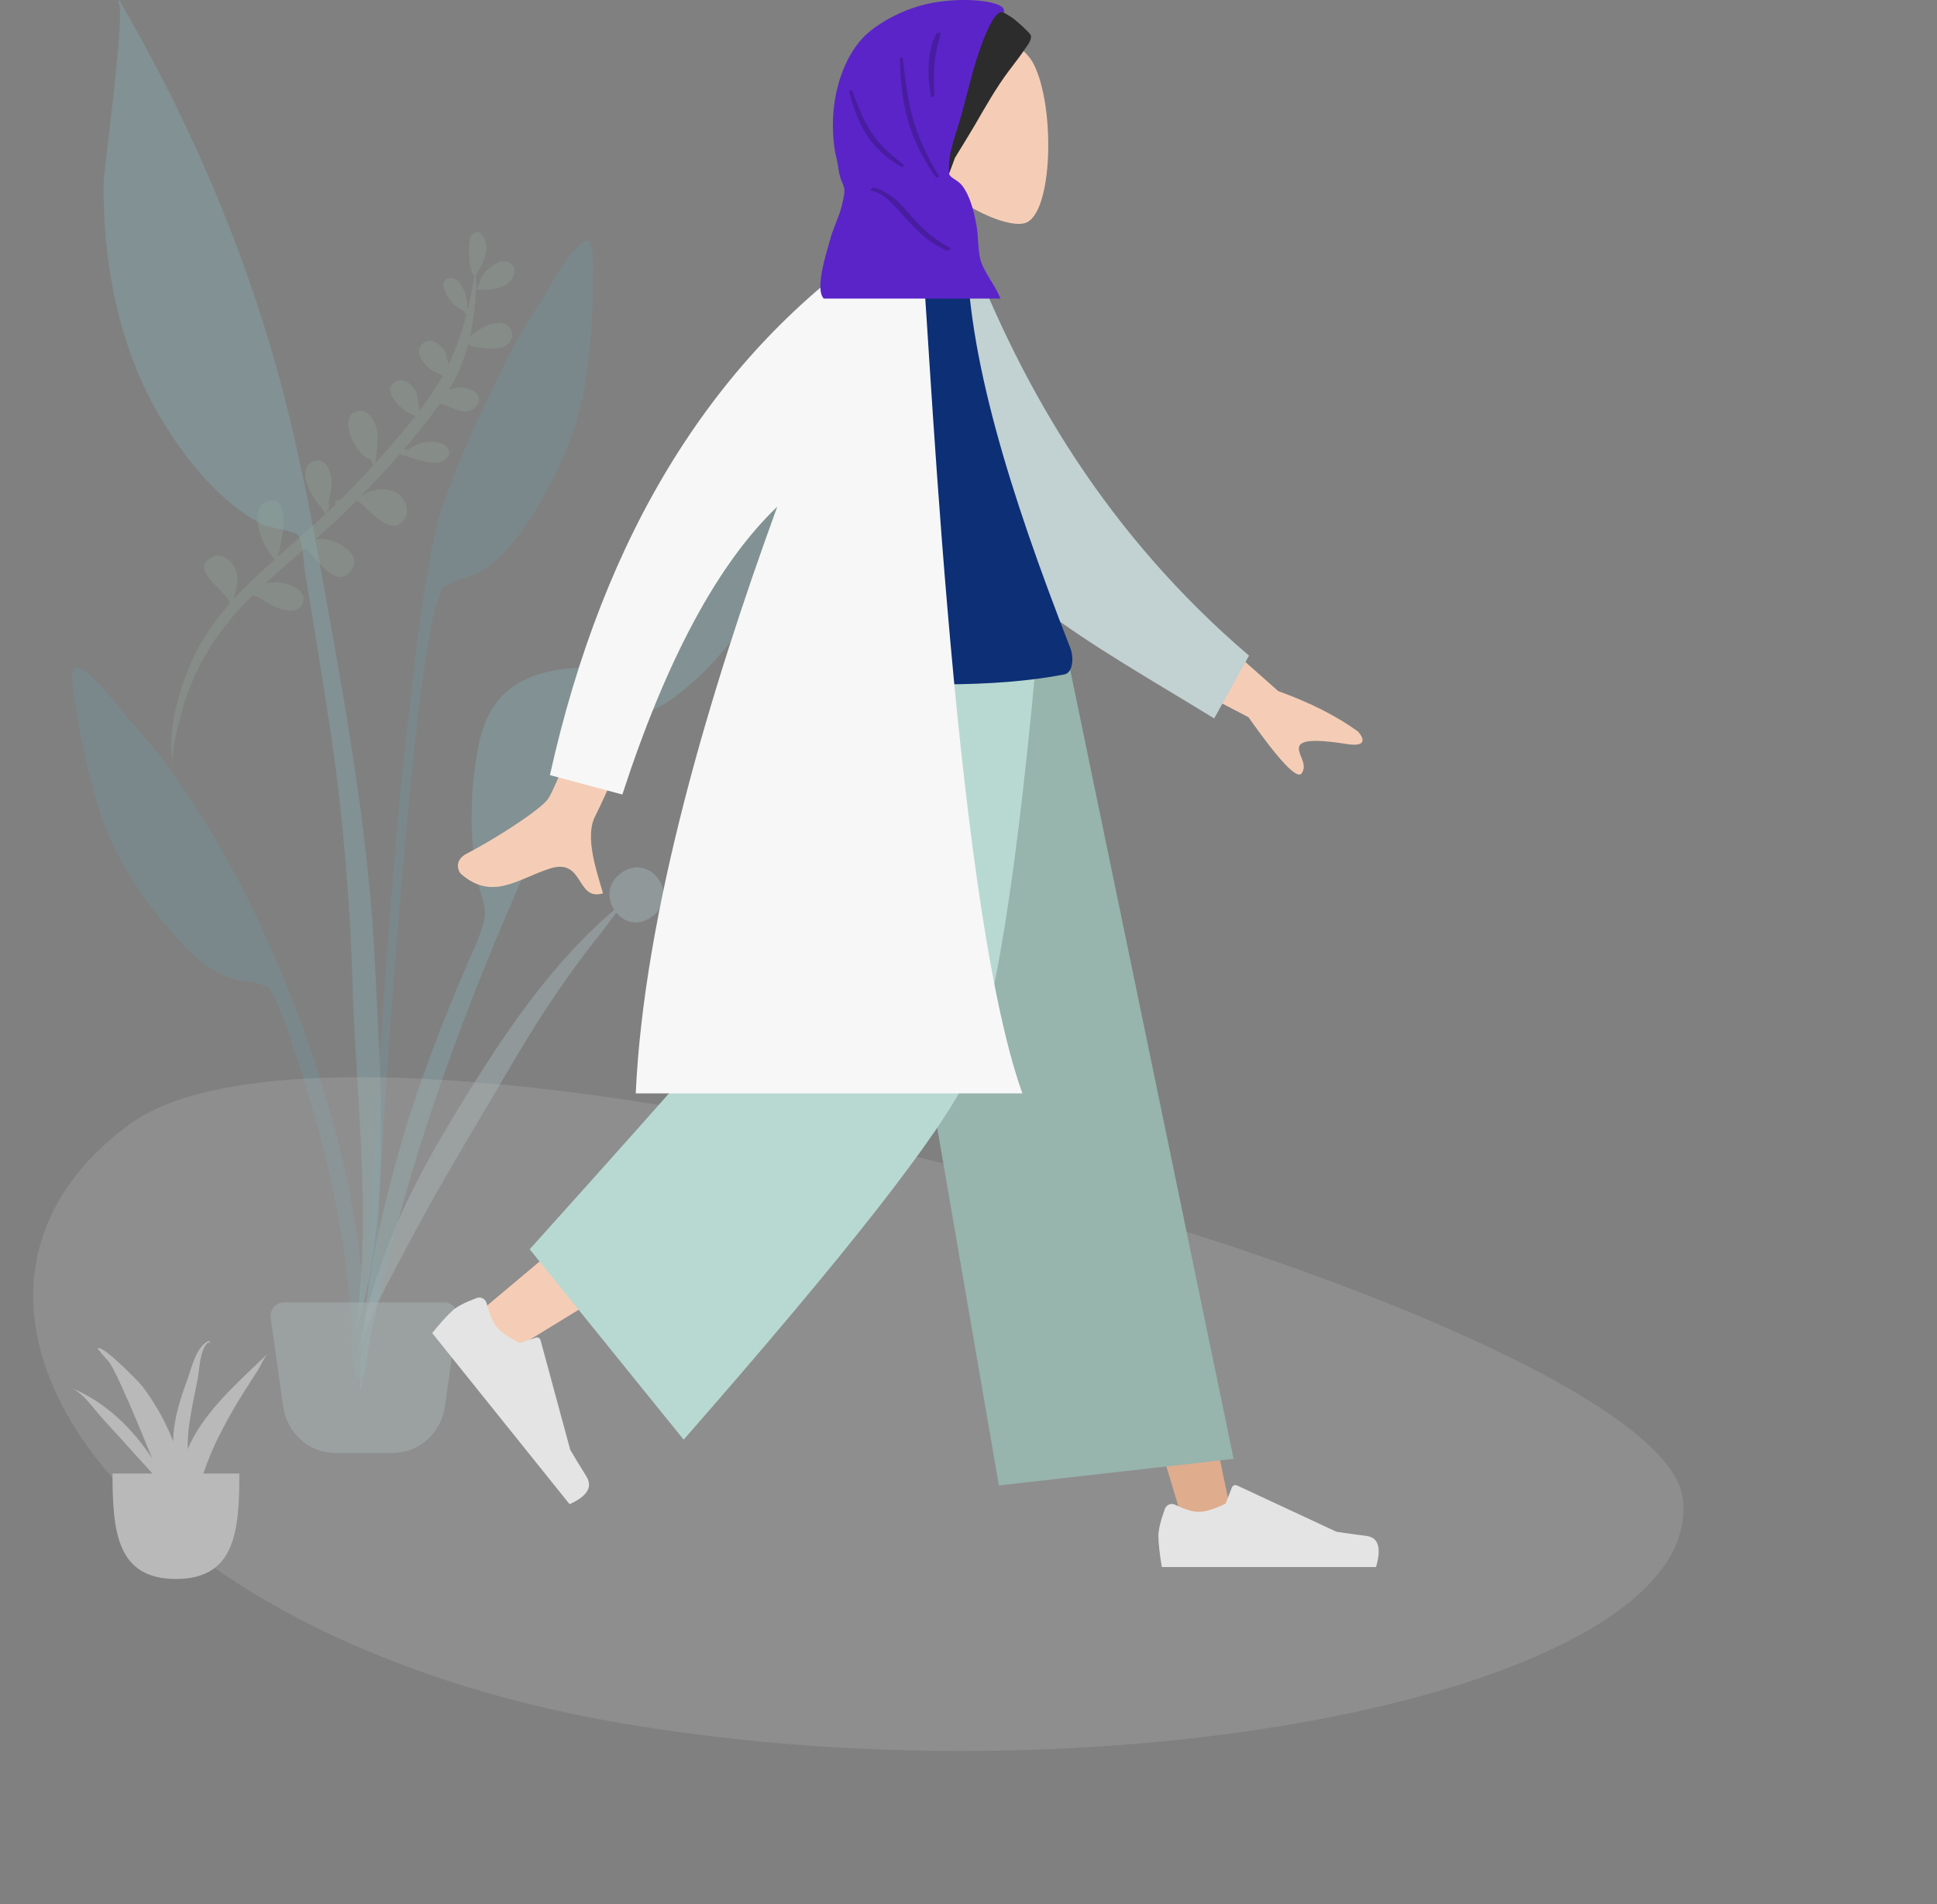 <svg width="480" height="472" viewBox="0 0 480 472" fill="none" xmlns="http://www.w3.org/2000/svg">
<rect x="0" y="0" width="480" height="472" fill="#808080" stroke="none"/>
<g opacity="0.5">
<path opacity="0.5" fill-rule="evenodd" clip-rule="evenodd" d="M133.486 75.583C136.212 71.519 141.271 61.198 145.107 59.746C147.578 58.811 146.858 68.486 146.888 70.331C147.007 77.468 146.343 84.56 145.522 91.637C144.043 104.401 139.209 115.769 132.578 126.632C129.166 132.222 125.163 137.88 119.62 141.368C117.068 142.974 113.998 143.243 111.478 144.627C108.544 146.238 110.142 144.936 108.819 148.133C106.983 152.572 106.395 158.3 105.545 163.037C101.643 184.782 92.197 299.732 93.835 321.85C93.98 323.811 91.365 324.28 91.235 321.886C90.541 309.196 96.544 221.315 99.573 192.576C102.602 163.836 105.666 138.446 108.739 128.503C112.468 116.44 119.201 101.934 124.806 90.684C127.409 85.458 130.247 80.412 133.486 75.583Z" fill="#69A1AC"/>
<path opacity="0.5" fill-rule="evenodd" clip-rule="evenodd" d="M153.719 216.538C160.812 211.093 168.489 221.369 162.071 226.814C158.522 229.824 154.813 228.753 152.725 226.245C151.369 227.973 150.1 229.78 148.881 231.305C145.166 235.955 141.655 240.716 138.3 245.588C131.33 255.709 125.356 266.402 119.111 276.899C112.947 287.259 106.833 297.672 101.246 308.295C96.513 317.295 90.205 327.882 88.585 337.749C91.043 316.824 100.372 296.711 111.481 278.263C122.5 259.968 135.144 239.987 152.205 225.548C150.469 222.878 150.421 219.067 153.719 216.538Z" fill="#C1DEE2"/>
<path opacity="0.5" fill-rule="evenodd" clip-rule="evenodd" d="M19.123 165.504C23.093 166.316 29.578 175.704 32.85 179.281C36.739 183.532 40.266 188.063 43.592 192.81C50.75 203.028 57.152 213.891 62.596 225.22C71.471 243.689 78.582 262.647 83.742 282.758C86.9 295.069 88.945 307.828 90.158 320.499C90.386 322.888 92.783 341.312 89.33 341.808C86.225 342.255 87.184 327.819 87.034 325.855C85.341 303.701 80.268 282.146 73.211 261.265C71.674 256.716 70.246 251.144 67.788 247.051C66.018 244.102 67.775 245.131 64.665 244.015C61.994 243.056 58.95 243.29 56.215 242.117C50.273 239.569 45.515 234.623 41.344 229.648C33.24 219.979 26.817 209.518 23.469 197.129C21.612 190.26 19.905 183.35 18.958 176.268C18.713 174.438 16.567 164.982 19.123 165.504Z" fill="#69A1AC"/>
<path opacity="0.5" fill-rule="evenodd" clip-rule="evenodd" d="M34.787 9.302C49.738 36.413 62.025 66.194 69.958 96.358C74.765 114.633 78.126 133.387 81.466 152.005C86.637 180.833 91.529 209.658 92.92 238.998C94.32 268.508 97.088 302.544 87.846 330.967C92.463 302.11 88.067 271.394 87.289 242.359C86.917 228.497 85.84 214.772 84.426 200.991C83.054 187.624 80.813 174.32 78.726 161.057C77.71 154.598 76.642 148.149 75.555 141.703C75.23 139.78 75.093 134.073 73.927 132.76C72.752 131.437 66.761 130.898 64.88 129.928C61.092 127.973 57.529 125.197 54.376 122.264C48.331 116.641 43.072 109.294 38.922 102.052C29.319 85.294 25.479 64.844 25.673 45.436C25.71 41.668 31.506 1.092 29.178 0.533C29.319 0.362 29.451 0.184 29.576 0C31.338 3.085 33.068 6.191 34.787 9.302Z" fill="#89C5CC"/>
<path opacity="0.5" fill-rule="evenodd" clip-rule="evenodd" d="M196.161 107.081C196.392 106.733 197.893 104.313 197.137 104.468C198.676 104.153 195.02 107.137 198.855 105.306C197.034 107.104 198.085 109.441 198.11 111.861C198.149 115.791 197.52 119.688 196.812 123.534C195.694 129.612 194.028 135.522 191.609 141.176C186.337 153.496 177.386 165.357 166.759 173.06C161.513 176.863 156.371 178.158 150.388 179.909C146.609 181.015 146.309 183.059 144.303 186.894C140.126 194.88 136.024 202.838 132.341 211.094C127.943 220.953 123.674 230.822 119.646 240.854C106.079 274.647 95.036 309.656 89.237 345.888C89.095 324.536 93.819 302.547 99.778 282.196C104.118 267.368 109.769 253.075 115.796 238.927C117.256 235.499 119.469 231.09 120.09 227.306C120.524 224.654 119.196 222.104 118.588 219.311C116.218 208.434 116.388 196.249 118.469 185.314C120.764 173.256 127.4 167.66 138.625 165.952C142.731 165.327 147.949 165.556 151.713 163.726C155.814 161.733 157.506 155.182 159.838 150.976C166.102 139.68 173.545 128.846 182.091 119.328C184.457 116.692 187.002 114.26 189.702 112.007C191.404 110.585 195.001 108.833 196.161 107.081Z" fill="#89C5CC"/>
<path opacity="0.5" fill-rule="evenodd" clip-rule="evenodd" d="M70.288 322.828H110.126C111.917 322.828 113.369 324.347 113.369 326.219C113.369 326.385 113.357 326.55 113.334 326.714L110.255 348.545C109.316 355.2 103.855 360.13 97.421 360.13H82.992C76.559 360.13 71.097 355.2 70.158 348.545L67.079 326.714C66.818 324.861 68.042 323.138 69.814 322.865C69.971 322.84 70.129 322.828 70.288 322.828Z" fill="#C1DEE2"/>
<g opacity="0.505">
<path opacity="0.505" fill-rule="evenodd" clip-rule="evenodd" d="M416.981 371.31C422.942 417.93 278.381 448.339 153.954 427.117C29.527 405.896 -27.555 323.023 31.82 278.866C91.195 234.708 411.021 324.69 416.981 371.31Z" fill="#F2F2F2"/>
</g>
<path opacity="0.2" fill-rule="evenodd" clip-rule="evenodd" d="M123.18 65.2C125.458 64.019 128.494 65.388 127.227 68.51C125.87 71.853 120.854 71.894 118.021 71.828C118.305 71.812 119.218 68.747 119.53 68.284C120.452 66.917 121.78 65.927 123.18 65.2ZM96.956 126.108C96.151 126.827 96.89 126.175 96.956 126.108V126.108ZM125.827 80.72C127.189 81.797 127.253 83.701 126.139 84.991C124.813 86.526 122.394 86.471 120.588 86.323C119.77 86.255 115.408 85.896 116.442 85.156C116.363 85.187 116.197 85.263 116.019 85.366C115.923 85.728 115.822 86.088 115.717 86.448C115.743 86.463 115.765 86.48 115.792 86.495C115.763 86.482 115.742 86.467 115.716 86.454C114.665 90.044 113.17 93.462 111.213 96.66C111.944 96.362 112.702 96.136 113.471 96.035C115.747 95.735 120.534 97.564 117.987 100.704C115.544 103.713 111.745 100.488 108.975 100.044C106.286 103.929 103.321 107.653 100.214 111.252C100.404 111.314 100.571 111.442 100.667 111.642C101.913 110.987 103.211 110.05 104.364 109.796C106.028 109.43 109.44 109.207 110.696 110.748C112.242 112.643 110.583 114.184 108.756 114.549C106.106 115.077 102.639 113.739 100.09 112.835C99.799 112.888 99.48 112.8 99.29 112.559C99.234 112.54 99.177 112.521 99.123 112.503C95.977 116.084 92.71 119.548 89.464 122.935C89.498 122.933 89.533 122.931 89.569 122.929C90.415 122.354 91.323 121.882 92.308 121.634C94.585 121.058 97.263 121.054 99.11 122.759C100.949 124.456 101.6 127.426 99.695 129.334C95.882 133.154 90.272 124.453 88.35 124.09C85.051 127.497 81.562 130.68 78.019 133.799C78.421 133.672 78.834 133.578 79.26 133.536C82.733 133.19 90.883 137.594 86.618 141.934C82.903 145.716 78.607 138.443 75.615 135.9C72.277 138.807 68.92 141.694 65.657 144.694C67.436 144.204 69.155 144.131 71.062 144.726C73.034 145.343 76.217 146.884 74.969 149.644C73.699 152.449 69.876 151.175 67.885 150.285C66.8 149.8 64.623 148.162 62.711 147.472C57.505 152.563 52.994 158.169 49.579 164.772C47.446 168.894 45.827 173.299 44.687 177.825C43.959 180.714 42.526 185.567 42.81 189.326C41.448 181.801 43.922 172.761 46.586 166.033C49.034 159.846 52.697 154.414 56.987 149.524C55.913 146.173 46.859 141.345 52.275 138.229C55.15 136.581 58.094 139.311 58.721 142.204C59.151 144.191 58.492 146.689 57.794 148.619C59.143 147.128 60.546 145.685 61.991 144.29C63.989 142.362 66.034 140.49 68.1 138.642C64.7 135.335 61.485 125.877 66.047 124.328C72.782 122.047 69.533 134.951 69.062 137.369C68.929 137.378 68.825 137.336 68.748 137.246C68.786 137.468 68.83 137.705 68.883 137.943C72.835 134.424 76.846 130.973 80.725 127.37C80.376 127.103 79.821 126.081 79.385 125.538C78.401 124.313 77.459 123.033 76.771 121.599C75.684 119.334 74.636 115.72 77.521 114.386C80.658 112.932 82.147 117.019 82.167 119.458C82.181 121.144 81.737 122.747 81.505 124.4C81.433 124.916 81.71 127.24 81.032 126.24C81.064 126.609 81.068 126.876 81.052 127.065C81.749 126.415 82.44 125.758 83.126 125.096C83.094 125.012 83.071 124.921 83.066 124.815C83.029 124.088 83.736 123.808 84.231 124.021C85.137 123.129 86.034 122.226 86.916 121.305C88.783 119.355 90.678 117.348 92.56 115.299C92.152 114.936 92.315 114.434 91.933 114.049C91.552 113.664 90.802 113.452 90.354 113.095C89.228 112.197 88.294 110.888 87.619 109.6C86.504 107.471 85.065 103.005 88.325 101.988C91.684 100.939 93.387 105.238 93.602 107.926C93.644 108.447 93.265 113.139 92.976 114.844C96.458 111.035 99.882 107.084 102.985 103.065C102.045 103.056 99.38 101.063 98.842 100.519C97.528 99.192 95.439 96.26 97.745 94.706C99.795 93.328 102.321 95.321 103.196 97.259C103.34 97.578 103.847 100.548 103.886 101.881C105.17 100.176 106.395 98.462 107.535 96.742C108.295 95.599 109.006 94.425 109.67 93.226C109.511 93.132 109.36 92.969 109.218 92.766C105.8 92.166 101.444 86.646 105.461 84.722C107.373 83.807 109.445 85.692 110.381 87.236C110.573 87.552 110.883 89.14 111.135 90.393C113.048 86.422 114.51 82.219 115.623 77.909C115.326 77.833 115.074 77.598 115.041 77.193C113.382 76.214 112.071 75.399 110.914 73.516C110.195 72.346 108.9 69.673 111.015 69.022C113.768 68.175 115.494 72.528 115.718 74.671C115.745 74.92 115.743 75.644 115.734 76.308C115.829 76.294 115.926 76.295 116.021 76.313C116.654 73.644 117.16 70.942 117.563 68.234C116.061 67.734 115.805 59.565 116.806 58.402C119.043 55.796 120.618 59.557 120.498 61.546C120.356 63.891 119.328 66.024 118.106 67.918C117.975 68.118 118.012 68.108 117.978 67.829C117.959 67.967 117.915 68.069 117.848 68.143C117.911 69.377 118.033 70.641 117.974 71.733C117.803 74.86 117.45 78.006 116.937 81.094C116.813 81.845 116.67 82.59 116.51 83.328C117.718 82.262 119.346 81.315 119.984 81.019C121.637 80.251 124.186 79.421 125.827 80.72ZM42.54 189.03C42.62 190.035 42.857 190.952 43.323 191.703C42.981 190.844 42.724 189.95 42.54 189.03Z" fill="#C1FBD5"/>
<path fill-rule="evenodd" clip-rule="evenodd" d="M27.883 365.23C27.883 379.667 28.973 391.371 43.598 391.371C58.224 391.371 59.314 379.667 59.314 365.23" fill="#F2F2F2"/>
<path fill-rule="evenodd" clip-rule="evenodd" d="M47.949 356.222C47.413 357.191 46.935 358.18 46.513 359.183C46.498 357.117 46.607 355.035 46.906 352.925C47.416 349.311 48.195 345.715 48.927 342.125C49.453 339.545 49.42 334.911 51.417 332.855C51.965 332.411 52.096 333.283 52.096 333.661C52.103 333.741 52.095 332.117 51.563 332.4C48.404 334.106 47.38 339.47 46.369 342.156C44.893 346.077 43.638 350.084 43.121 354.163C42.99 355.193 42.919 356.223 42.902 357.252C42.795 356.977 42.694 356.699 42.583 356.425C40.759 351.954 38.298 347.591 35.229 343.567C34.474 342.577 24.975 332.807 24.231 334.302C24.305 334.52 24.458 334.7 24.692 334.843C24.706 334.859 24.706 334.85 24.698 334.826C25.256 335.768 26.843 337.224 27.337 338.049C28.58 340.127 29.546 342.332 30.528 344.495C32.603 349.065 34.528 353.682 36.394 358.308C36.828 359.386 37.281 360.458 37.743 361.526C32.981 354.344 26.628 347.824 17.882 344.091C20.869 345.68 22.828 348.669 24.845 350.958C27.278 353.719 29.84 356.405 32.278 359.163C35.153 362.416 38.536 365.842 41.301 369.442C43.98 375.322 46.583 381.208 48.189 387.389C47.531 385.253 48.138 382.302 48.025 380.061C47.936 378.277 47.736 376.508 47.463 374.742C47.801 375.538 48.092 376.335 48.224 377.077C48.103 375.833 47.965 374.597 47.816 373.368C48.198 372.217 48.574 371.143 48.828 370.258C50.128 365.72 51.676 361.26 53.785 356.913C55.736 352.892 57.974 348.922 60.412 345.073C61.55 343.278 62.703 341.49 63.849 339.7C64.599 338.527 65.313 336.65 66.358 335.527C59.607 341.98 52.232 348.479 47.949 356.222Z" fill="#F2F2F2"/>
</g>
<g clip-path="url(#clip0)">
<path fill-rule="evenodd" clip-rule="evenodd" d="M216.471 153.4L262.665 275.556L293.648 378.829H305.882L258.516 153.4L216.471 153.4Z" fill="#DFAC8E"/>
<path fill-rule="evenodd" clip-rule="evenodd" d="M207.169 153.4C206.677 196.327 199.503 254.12 198.357 256.796C197.593 258.58 171.215 281.265 119.224 324.852L127.651 334.273C188.995 296.903 221.087 275.726 223.926 270.742C228.184 263.265 242.047 194.467 253.176 153.4H207.169Z" fill="#F5CDB6"/>
<path fill-rule="evenodd" clip-rule="evenodd" d="M118.151 321.727C115.311 322.785 113.353 323.785 112.279 324.727C110.972 325.874 109.246 327.773 107.101 330.424C108.363 331.997 119.711 346.134 141.145 372.835C145.542 370.857 146.928 368.557 145.302 365.937C143.675 363.317 142.345 361.123 141.31 359.354L133.957 332.212C133.816 331.689 133.295 331.389 132.793 331.541C132.785 331.543 132.776 331.546 132.768 331.549L128.788 332.88C126.034 331.549 124.106 330.197 123.003 328.822C122.107 327.706 121.304 325.782 120.594 323.052L120.594 323.052C120.321 322.005 119.285 321.392 118.279 321.685C118.236 321.697 118.193 321.711 118.151 321.727Z" fill="#E4E4E4"/>
<path fill-rule="evenodd" clip-rule="evenodd" d="M288.638 374.062C287.585 376.999 287.059 379.196 287.059 380.654C287.059 382.427 287.342 385.015 287.907 388.417C289.876 388.417 307.571 388.417 340.991 388.417C342.371 383.652 341.574 381.08 338.602 380.7C335.63 380.32 333.161 379.977 331.195 379.671L306.522 368.179C306.048 367.957 305.491 368.18 305.28 368.676C305.276 368.685 305.272 368.693 305.269 368.702L303.683 372.721C300.932 374.063 298.696 374.733 296.976 374.733C295.578 374.733 293.648 374.144 291.185 372.964L291.185 372.964C290.24 372.511 289.123 372.945 288.69 373.932C288.671 373.975 288.654 374.018 288.638 374.062Z" fill="#E4E4E4"/>
<path fill-rule="evenodd" clip-rule="evenodd" d="M247.529 368.192L305.698 361.597L262.588 153.4H210.489L247.529 368.192Z" fill="#97B4AD"/>
<path fill-rule="evenodd" clip-rule="evenodd" d="M131.256 309.652L169.412 356.838C209.6 310.979 233.03 281.056 239.701 267.069C246.373 253.082 252.37 215.193 257.693 153.4H199.038C196.13 207.762 194.17 236.209 193.158 238.738C192.146 241.268 171.512 264.906 131.256 309.652Z" fill="#B8D9D1"/>
</g>
<path fill-rule="evenodd" clip-rule="evenodd" d="M228.012 40.799C223.675 35.48 220.739 28.962 221.23 21.658C222.643 0.615 250.681 5.244 256.135 15.865C261.589 26.486 260.941 53.427 253.892 55.326C251.081 56.083 245.093 54.228 238.998 50.39L242.824 78.667H220.235L228.012 40.799Z" fill="#F5CDB6"/>
<path fill-rule="evenodd" clip-rule="evenodd" d="M288.338 146.133L316.749 171.298C324.718 174.182 331.314 177.527 336.536 181.333C337.741 182.653 339.131 185.248 333.82 184.429C328.51 183.61 322.889 182.998 322.025 184.847C321.161 186.696 324.24 189.207 322.579 191.666C321.472 193.304 317.069 188.671 309.37 177.764L280.573 162.748L288.338 146.133ZM159.687 135.244L176.357 137.773C158.463 178.335 148.87 199.787 147.578 202.128C144.67 207.395 148.09 216.57 149.426 221.426C142.67 223.465 144.828 212.559 136.285 215.279C128.488 217.762 122.053 223.39 114.331 216.697C113.381 215.875 112.582 213.184 115.599 211.616C123.118 207.71 134.156 200.563 135.872 197.929C138.212 194.337 146.151 173.442 159.687 135.244Z" fill="#F5CDB6"/>
<path fill-rule="evenodd" clip-rule="evenodd" d="M229.36 64.243L239.689 60.674C253.701 97.245 274.598 132.628 309.513 162.516L300.879 178.079C270.194 159.193 241.147 144.523 229.36 116.185C225.404 106.675 229.037 75.615 229.36 64.243Z" fill="#C2D1D2"/>
<path fill-rule="evenodd" clip-rule="evenodd" d="M193.882 167.167C223.471 170.444 246.761 170.444 263.752 167.167C265.857 166.761 266.189 163.078 265.213 160.579C250.011 121.662 239.586 87.705 239.586 60.674C236.797 62.144 231.915 62.364 224.941 61.335C206.199 89.191 197.584 121.153 193.882 167.167Z" fill="#0C2F76"/>
<path fill-rule="evenodd" clip-rule="evenodd" d="M220.282 59H228.093C229.911 70.175 235.648 221.508 253.356 271.013H157.539C159.616 225.662 176.003 171.186 192.602 125.6C177.924 139.633 165.131 163.411 154.223 196.935L136.275 192.121C149.62 132.043 177.056 87.885 218.585 59.648C218.675 59.431 218.764 59.215 218.853 59H219.544C219.799 58.829 220.054 58.659 220.309 58.49L220.282 59Z" fill="#F7F7F7"/>
<path fill-rule="evenodd" clip-rule="evenodd" d="M250.541 4.2C250.024 3.877 248.941 3.196 248.393 2.95C248.263 2.89 247.355 2.213 247.33 2.222C246.642 2.464 244.65 3.36 244.479 4.133C244.453 4.192 244.427 4.247 244.401 4.295C244.119 4.831 243.86 5.38 243.613 5.937C243.071 7.157 242.603 8.433 242.156 9.699C241.285 12.165 240.529 14.688 239.833 17.216C239.125 19.79 238.524 22.394 237.851 24.979C236.883 28.698 235.645 32.326 234.683 36.044C234.069 38.418 233.728 40.82 233.889 43.263C233.891 43.292 233.892 43.321 233.894 43.351C233.895 43.363 233.897 43.375 233.898 43.388C233.925 43.763 233.964 44.14 234.016 44.517C234.062 44.84 234.108 45.164 234.156 45.488C235.034 43.659 235.705 41.643 236.416 39.73C236.486 39.543 236.552 39.354 236.617 39.165C236.846 38.777 237.08 38.392 237.317 38.008C238.808 35.588 240.306 33.177 241.736 30.713C244.309 26.282 246.857 21.757 249.907 17.688C250.807 16.486 251.729 15.303 252.618 14.091C253.124 13.402 253.617 12.701 254.094 11.988C254.435 11.477 255.917 9.699 255.381 8.631C255.106 8.084 251.883 5.037 250.541 4.2Z" fill="#2C2C2C"/>
<path fill-rule="evenodd" clip-rule="evenodd" d="M248.556 3.039C249.059 3.216 248.815 2.122 248.327 1.737C246.07 -0.047 237.438 -0.694 229.926 0.935C224.894 2.027 219.042 4.743 215.023 8.235C211.4 11.383 208.908 16.43 207.625 21.306C206.278 26.426 206.074 31.763 206.824 37.013C206.989 38.166 207.343 39.266 207.541 40.394C207.763 41.665 207.877 42.889 208.273 44.126C208.516 44.883 208.928 45.625 209.135 46.387C209.372 47.256 209.228 48.059 209.055 48.943C208.774 50.383 208.426 51.821 207.931 53.197C207.188 55.262 206.286 57.197 205.721 59.341C204.968 62.193 201.821 71.475 204.121 74.005H247.903C246.801 70.863 243.492 67.165 242.822 63.802C242.427 61.82 242.239 57.493 242.198 57.336C241.212 50.23 239.285 46.837 238.078 45.605C236.872 44.374 235.265 43.995 235.182 42.927C234.84 38.509 236.521 34.276 237.754 30.152C239.224 25.238 240.301 20.202 241.816 15.304C242.487 13.135 245.944 2.122 248.556 3.039Z" fill="#5B24C9"/>
<path fill-rule="evenodd" clip-rule="evenodd" d="M233.206 8.122C231.555 13.595 231.2 16.516 231.555 23.995H230.745C229.232 16.937 230.578 10.294 232.188 8.122H233.206ZM211.056 22.247C214.133 30.046 215.536 34.652 224.127 40.964L223.464 41.45C214.935 36.399 212.451 30.375 210.409 22.572L211.056 22.247ZM223.697 14.309C225.095 25.38 225.503 31.704 232.783 43.814L232.008 44.062C224.516 33.517 223.328 24.911 222.974 14.37L223.697 14.309ZM215.656 47.196L216.319 46.354C225.361 49.313 224.354 55.422 235.742 61.609L234.791 62.212C224.818 57.912 222.487 48.689 215.656 47.196Z" fill="black" fill-opacity="0.2"/>
<defs>
<clipPath id="clip0">
<rect width="282.353" height="235.017" fill="white" transform="translate(90.353 153.4)"/>
</clipPath>
</defs>
</svg>
